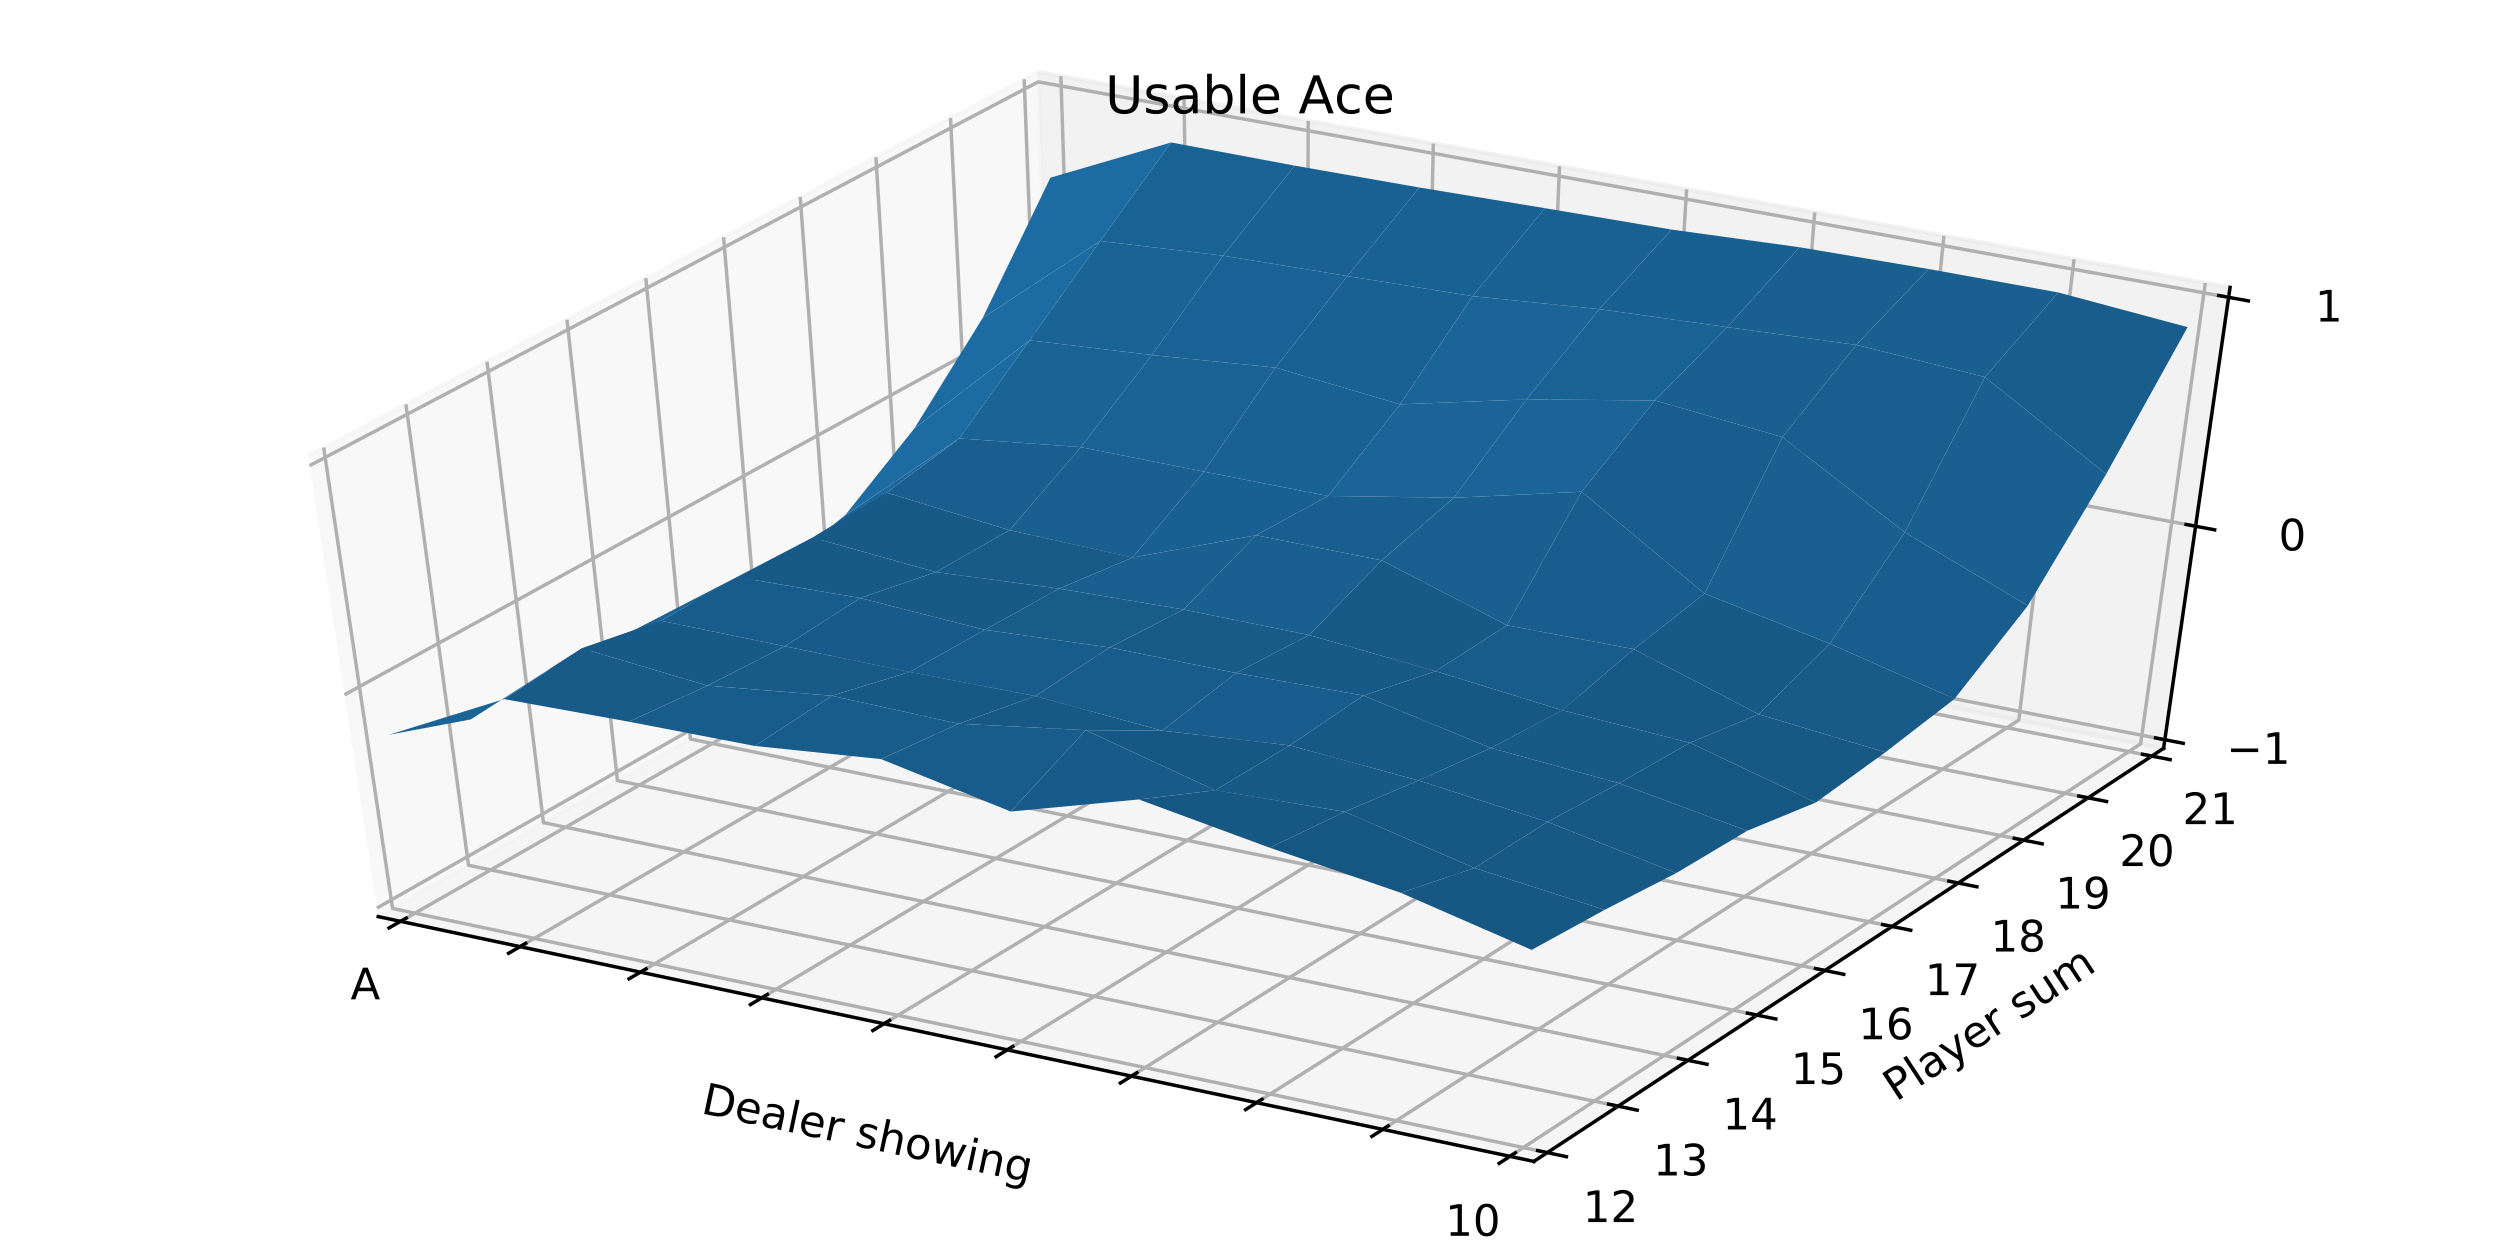 <?xml version="1.0" encoding="utf-8" standalone="no"?>
<!DOCTYPE svg PUBLIC "-//W3C//DTD SVG 1.1//EN"
  "http://www.w3.org/Graphics/SVG/1.1/DTD/svg11.dtd">
<!-- Created with matplotlib (https://matplotlib.org/) -->
<svg height="288pt" version="1.1" viewBox="0 0 576 288" width="576pt" xmlns="http://www.w3.org/2000/svg" xmlns:xlink="http://www.w3.org/1999/xlink">
 <defs>
  <style type="text/css">
*{stroke-linecap:butt;stroke-linejoin:round;}
  </style>
 </defs>
 <g id="figure_1">
  <g id="patch_1">
   <path d="M 0 288 
L 576 288 
L 576 0 
L 0 0 
z
" style="fill:#ffffff;"/>
  </g>
  <g id="patch_2">
   <path d="M 10.8 277.2 
L 565.2 277.2 
L 565.2 10.8 
L 10.8 10.8 
z
" style="fill:#ffffff;"/>
  </g>
  <g id="pane3d_1">
   <g id="patch_3">
    <path d="M 87.146 211.192 
L 242.941 122.544 
L 239.122 16.592 
L 70.987 104.997 
" style="fill:#f2f2f2;opacity:0.5;stroke:#f2f2f2;stroke-linejoin:miter;"/>
   </g>
  </g>
  <g id="pane3d_2">
   <g id="patch_4">
    <path d="M 242.941 122.544 
L 498.49 172.411 
L 513.8 66.224 
L 239.122 16.592 
" style="fill:#e6e6e6;opacity:0.5;stroke:#e6e6e6;stroke-linejoin:miter;"/>
   </g>
  </g>
  <g id="pane3d_3">
   <g id="patch_5">
    <path d="M 87.146 211.192 
L 353.402 267.592 
L 498.49 172.411 
L 242.941 122.544 
" style="fill:#ececec;opacity:0.5;stroke:#ececec;stroke-linejoin:miter;"/>
   </g>
  </g>
  <g id="axis3d_1">
   <g id="line2d_1">
    <path d="M 87.146 211.192 
L 353.402 267.592 
" style="fill:none;stroke:#000000;stroke-linecap:square;stroke-width:0.8;"/>
   </g>
   <g id="text_1">
    <!-- Dealer showing -->
    <defs>
     <path d="M 19.672 64.797 
L 19.672 8.109 
L 31.594 8.109 
Q 46.688 8.109 53.688 14.938 
Q 60.688 21.781 60.688 36.531 
Q 60.688 51.172 53.688 57.984 
Q 46.688 64.797 31.594 64.797 
z
M 9.812 72.906 
L 30.078 72.906 
Q 51.266 72.906 61.172 64.094 
Q 71.094 55.281 71.094 36.531 
Q 71.094 17.672 61.125 8.828 
Q 51.172 0 30.078 0 
L 9.812 0 
z
" id="DejaVuSans-68"/>
     <path d="M 56.203 29.594 
L 56.203 25.203 
L 14.891 25.203 
Q 15.484 15.922 20.484 11.062 
Q 25.484 6.203 34.422 6.203 
Q 39.594 6.203 44.453 7.469 
Q 49.312 8.734 54.109 11.281 
L 54.109 2.781 
Q 49.266 0.734 44.188 -0.344 
Q 39.109 -1.422 33.891 -1.422 
Q 20.797 -1.422 13.156 6.188 
Q 5.516 13.812 5.516 26.812 
Q 5.516 40.234 12.766 48.109 
Q 20.016 56 32.328 56 
Q 43.359 56 49.781 48.891 
Q 56.203 41.797 56.203 29.594 
z
M 47.219 32.234 
Q 47.125 39.594 43.094 43.984 
Q 39.062 48.391 32.422 48.391 
Q 24.906 48.391 20.391 44.141 
Q 15.875 39.891 15.188 32.172 
z
" id="DejaVuSans-101"/>
     <path d="M 34.281 27.484 
Q 23.391 27.484 19.188 25 
Q 14.984 22.516 14.984 16.5 
Q 14.984 11.719 18.141 8.906 
Q 21.297 6.109 26.703 6.109 
Q 34.188 6.109 38.703 11.406 
Q 43.219 16.703 43.219 25.484 
L 43.219 27.484 
z
M 52.203 31.203 
L 52.203 0 
L 43.219 0 
L 43.219 8.297 
Q 40.141 3.328 35.547 0.953 
Q 30.953 -1.422 24.312 -1.422 
Q 15.922 -1.422 10.953 3.297 
Q 6 8.016 6 15.922 
Q 6 25.141 12.172 29.828 
Q 18.359 34.516 30.609 34.516 
L 43.219 34.516 
L 43.219 35.406 
Q 43.219 41.609 39.141 45 
Q 35.062 48.391 27.688 48.391 
Q 23 48.391 18.547 47.266 
Q 14.109 46.141 10.016 43.891 
L 10.016 52.203 
Q 14.938 54.109 19.578 55.047 
Q 24.219 56 28.609 56 
Q 40.484 56 46.344 49.844 
Q 52.203 43.703 52.203 31.203 
z
" id="DejaVuSans-97"/>
     <path d="M 9.422 75.984 
L 18.406 75.984 
L 18.406 0 
L 9.422 0 
z
" id="DejaVuSans-108"/>
     <path d="M 41.109 46.297 
Q 39.594 47.172 37.812 47.578 
Q 36.031 48 33.891 48 
Q 26.266 48 22.188 43.047 
Q 18.109 38.094 18.109 28.812 
L 18.109 0 
L 9.078 0 
L 9.078 54.688 
L 18.109 54.688 
L 18.109 46.188 
Q 20.953 51.172 25.484 53.578 
Q 30.031 56 36.531 56 
Q 37.453 56 38.578 55.875 
Q 39.703 55.766 41.062 55.516 
z
" id="DejaVuSans-114"/>
     <path id="DejaVuSans-32"/>
     <path d="M 44.281 53.078 
L 44.281 44.578 
Q 40.484 46.531 36.375 47.5 
Q 32.281 48.484 27.875 48.484 
Q 21.188 48.484 17.844 46.438 
Q 14.5 44.391 14.5 40.281 
Q 14.5 37.156 16.891 35.375 
Q 19.281 33.594 26.516 31.984 
L 29.594 31.297 
Q 39.156 29.25 43.188 25.516 
Q 47.219 21.781 47.219 15.094 
Q 47.219 7.469 41.188 3.016 
Q 35.156 -1.422 24.609 -1.422 
Q 20.219 -1.422 15.453 -0.562 
Q 10.688 0.297 5.422 2 
L 5.422 11.281 
Q 10.406 8.688 15.234 7.391 
Q 20.062 6.109 24.812 6.109 
Q 31.156 6.109 34.562 8.281 
Q 37.984 10.453 37.984 14.406 
Q 37.984 18.062 35.516 20.016 
Q 33.062 21.969 24.703 23.781 
L 21.578 24.516 
Q 13.234 26.266 9.516 29.906 
Q 5.812 33.547 5.812 39.891 
Q 5.812 47.609 11.281 51.797 
Q 16.75 56 26.812 56 
Q 31.781 56 36.172 55.266 
Q 40.578 54.547 44.281 53.078 
z
" id="DejaVuSans-115"/>
     <path d="M 54.891 33.016 
L 54.891 0 
L 45.906 0 
L 45.906 32.719 
Q 45.906 40.484 42.875 44.328 
Q 39.844 48.188 33.797 48.188 
Q 26.516 48.188 22.312 43.547 
Q 18.109 38.922 18.109 30.906 
L 18.109 0 
L 9.078 0 
L 9.078 75.984 
L 18.109 75.984 
L 18.109 46.188 
Q 21.344 51.125 25.703 53.562 
Q 30.078 56 35.797 56 
Q 45.219 56 50.047 50.172 
Q 54.891 44.344 54.891 33.016 
z
" id="DejaVuSans-104"/>
     <path d="M 30.609 48.391 
Q 23.391 48.391 19.188 42.75 
Q 14.984 37.109 14.984 27.297 
Q 14.984 17.484 19.156 11.844 
Q 23.344 6.203 30.609 6.203 
Q 37.797 6.203 41.984 11.859 
Q 46.188 17.531 46.188 27.297 
Q 46.188 37.016 41.984 42.703 
Q 37.797 48.391 30.609 48.391 
z
M 30.609 56 
Q 42.328 56 49.016 48.375 
Q 55.719 40.766 55.719 27.297 
Q 55.719 13.875 49.016 6.219 
Q 42.328 -1.422 30.609 -1.422 
Q 18.844 -1.422 12.172 6.219 
Q 5.516 13.875 5.516 27.297 
Q 5.516 40.766 12.172 48.375 
Q 18.844 56 30.609 56 
z
" id="DejaVuSans-111"/>
     <path d="M 4.203 54.688 
L 13.188 54.688 
L 24.422 12.016 
L 35.594 54.688 
L 46.188 54.688 
L 57.422 12.016 
L 68.609 54.688 
L 77.594 54.688 
L 63.281 0 
L 52.688 0 
L 40.922 44.828 
L 29.109 0 
L 18.5 0 
z
" id="DejaVuSans-119"/>
     <path d="M 9.422 54.688 
L 18.406 54.688 
L 18.406 0 
L 9.422 0 
z
M 9.422 75.984 
L 18.406 75.984 
L 18.406 64.594 
L 9.422 64.594 
z
" id="DejaVuSans-105"/>
     <path d="M 54.891 33.016 
L 54.891 0 
L 45.906 0 
L 45.906 32.719 
Q 45.906 40.484 42.875 44.328 
Q 39.844 48.188 33.797 48.188 
Q 26.516 48.188 22.312 43.547 
Q 18.109 38.922 18.109 30.906 
L 18.109 0 
L 9.078 0 
L 9.078 54.688 
L 18.109 54.688 
L 18.109 46.188 
Q 21.344 51.125 25.703 53.562 
Q 30.078 56 35.797 56 
Q 45.219 56 50.047 50.172 
Q 54.891 44.344 54.891 33.016 
z
" id="DejaVuSans-110"/>
     <path d="M 45.406 27.984 
Q 45.406 37.75 41.375 43.109 
Q 37.359 48.484 30.078 48.484 
Q 22.859 48.484 18.828 43.109 
Q 14.797 37.75 14.797 27.984 
Q 14.797 18.266 18.828 12.891 
Q 22.859 7.516 30.078 7.516 
Q 37.359 7.516 41.375 12.891 
Q 45.406 18.266 45.406 27.984 
z
M 54.391 6.781 
Q 54.391 -7.172 48.188 -13.984 
Q 42 -20.797 29.203 -20.797 
Q 24.469 -20.797 20.266 -20.094 
Q 16.062 -19.391 12.109 -17.922 
L 12.109 -9.188 
Q 16.062 -11.328 19.922 -12.344 
Q 23.781 -13.375 27.781 -13.375 
Q 36.625 -13.375 41.016 -8.766 
Q 45.406 -4.156 45.406 5.172 
L 45.406 9.625 
Q 42.625 4.781 38.281 2.391 
Q 33.938 0 27.875 0 
Q 17.828 0 11.672 7.656 
Q 5.516 15.328 5.516 27.984 
Q 5.516 40.672 11.672 48.328 
Q 17.828 56 27.875 56 
Q 33.938 56 38.281 53.609 
Q 42.625 51.219 45.406 46.391 
L 45.406 54.688 
L 54.391 54.688 
z
" id="DejaVuSans-103"/>
    </defs>
    <g transform="translate(161.294 256.439)rotate(-348.04)scale(0.1 -0.1)">
     <use xlink:href="#DejaVuSans-68"/>
     <use x="77.002" xlink:href="#DejaVuSans-101"/>
     <use x="138.525" xlink:href="#DejaVuSans-97"/>
     <use x="199.805" xlink:href="#DejaVuSans-108"/>
     <use x="227.588" xlink:href="#DejaVuSans-101"/>
     <use x="289.111" xlink:href="#DejaVuSans-114"/>
     <use x="330.225" xlink:href="#DejaVuSans-32"/>
     <use x="362.012" xlink:href="#DejaVuSans-115"/>
     <use x="414.111" xlink:href="#DejaVuSans-104"/>
     <use x="477.49" xlink:href="#DejaVuSans-111"/>
     <use x="538.672" xlink:href="#DejaVuSans-119"/>
     <use x="620.459" xlink:href="#DejaVuSans-105"/>
     <use x="648.242" xlink:href="#DejaVuSans-110"/>
     <use x="711.621" xlink:href="#DejaVuSans-103"/>
    </g>
   </g>
   <g id="Line3DCollection_1">
    <path d="M 92.283 212.28 
L 247.883 123.509 
L 244.42 17.549 
" style="fill:none;stroke:#b0b0b0;stroke-width:0.8;"/>
    <path d="M 119.807 218.11 
L 274.349 128.673 
L 272.805 22.678 
" style="fill:none;stroke:#b0b0b0;stroke-width:0.8;"/>
    <path d="M 147.544 223.986 
L 301.008 133.875 
L 301.413 27.847 
" style="fill:none;stroke:#b0b0b0;stroke-width:0.8;"/>
    <path d="M 175.496 229.907 
L 327.863 139.116 
L 330.245 33.057 
" style="fill:none;stroke:#b0b0b0;stroke-width:0.8;"/>
    <path d="M 203.667 235.874 
L 354.914 144.394 
L 359.304 38.307 
" style="fill:none;stroke:#b0b0b0;stroke-width:0.8;"/>
    <path d="M 232.058 241.888 
L 382.164 149.712 
L 388.593 43.6 
" style="fill:none;stroke:#b0b0b0;stroke-width:0.8;"/>
    <path d="M 260.672 247.949 
L 409.616 155.069 
L 418.114 48.934 
" style="fill:none;stroke:#b0b0b0;stroke-width:0.8;"/>
    <path d="M 289.513 254.059 
L 437.272 160.465 
L 447.872 54.311 
" style="fill:none;stroke:#b0b0b0;stroke-width:0.8;"/>
    <path d="M 318.582 260.216 
L 465.134 165.902 
L 477.867 59.731 
" style="fill:none;stroke:#b0b0b0;stroke-width:0.8;"/>
    <path d="M 347.882 266.423 
L 493.204 171.38 
L 508.103 65.194 
" style="fill:none;stroke:#b0b0b0;stroke-width:0.8;"/>
   </g>
   <g id="xtick_1">
    <g id="line2d_2">
     <path d="M 93.605 211.526 
L 89.635 213.79 
" style="fill:none;stroke:#000000;stroke-linecap:square;stroke-width:0.8;"/>
    </g>
    <g id="text_2">
     <!-- A -->
     <defs>
      <path d="M 34.188 63.188 
L 20.797 26.906 
L 47.609 26.906 
z
M 28.609 72.906 
L 39.797 72.906 
L 67.578 0 
L 57.328 0 
L 50.688 18.703 
L 17.828 18.703 
L 11.188 0 
L 0.781 0 
z
" id="DejaVuSans-65"/>
     </defs>
     <g transform="translate(80.761 230.248)scale(0.1 -0.1)">
      <use xlink:href="#DejaVuSans-65"/>
     </g>
    </g>
   </g>
   <g id="xtick_2">
    <g id="line2d_3">
     <path d="M 121.12 217.35 
L 117.177 219.632 
" style="fill:none;stroke:#000000;stroke-linecap:square;stroke-width:0.8;"/>
    </g>
   </g>
   <g id="xtick_3">
    <g id="line2d_4">
     <path d="M 148.848 223.22 
L 144.931 225.519 
" style="fill:none;stroke:#000000;stroke-linecap:square;stroke-width:0.8;"/>
    </g>
   </g>
   <g id="xtick_4">
    <g id="line2d_5">
     <path d="M 176.791 229.135 
L 172.902 231.452 
" style="fill:none;stroke:#000000;stroke-linecap:square;stroke-width:0.8;"/>
    </g>
   </g>
   <g id="xtick_5">
    <g id="line2d_6">
     <path d="M 204.953 235.096 
L 201.091 237.432 
" style="fill:none;stroke:#000000;stroke-linecap:square;stroke-width:0.8;"/>
    </g>
   </g>
   <g id="xtick_6">
    <g id="line2d_7">
     <path d="M 233.334 241.104 
L 229.501 243.458 
" style="fill:none;stroke:#000000;stroke-linecap:square;stroke-width:0.8;"/>
    </g>
   </g>
   <g id="xtick_7">
    <g id="line2d_8">
     <path d="M 261.939 247.159 
L 258.135 249.532 
" style="fill:none;stroke:#000000;stroke-linecap:square;stroke-width:0.8;"/>
    </g>
   </g>
   <g id="xtick_8">
    <g id="line2d_9">
     <path d="M 290.77 253.262 
L 286.995 255.654 
" style="fill:none;stroke:#000000;stroke-linecap:square;stroke-width:0.8;"/>
    </g>
   </g>
   <g id="xtick_9">
    <g id="line2d_10">
     <path d="M 319.829 259.413 
L 316.084 261.824 
" style="fill:none;stroke:#000000;stroke-linecap:square;stroke-width:0.8;"/>
    </g>
   </g>
   <g id="xtick_10">
    <g id="line2d_11">
     <path d="M 349.119 265.614 
L 345.404 268.043 
" style="fill:none;stroke:#000000;stroke-linecap:square;stroke-width:0.8;"/>
    </g>
    <g id="text_3">
     <!-- 10 -->
     <defs>
      <path d="M 12.406 8.297 
L 28.516 8.297 
L 28.516 63.922 
L 10.984 60.406 
L 10.984 69.391 
L 28.422 72.906 
L 38.281 72.906 
L 38.281 8.297 
L 54.391 8.297 
L 54.391 0 
L 12.406 0 
z
" id="DejaVuSans-49"/>
      <path d="M 31.781 66.406 
Q 24.172 66.406 20.328 58.906 
Q 16.5 51.422 16.5 36.375 
Q 16.5 21.391 20.328 13.891 
Q 24.172 6.391 31.781 6.391 
Q 39.453 6.391 43.281 13.891 
Q 47.125 21.391 47.125 36.375 
Q 47.125 51.422 43.281 58.906 
Q 39.453 66.406 31.781 66.406 
z
M 31.781 74.219 
Q 44.047 74.219 50.516 64.516 
Q 56.984 54.828 56.984 36.375 
Q 56.984 17.969 50.516 8.266 
Q 44.047 -1.422 31.781 -1.422 
Q 19.531 -1.422 13.062 8.266 
Q 6.594 17.969 6.594 36.375 
Q 6.594 54.828 13.062 64.516 
Q 19.531 74.219 31.781 74.219 
z
" id="DejaVuSans-48"/>
     </defs>
     <g transform="translate(332.991 284.734)scale(0.1 -0.1)">
      <use xlink:href="#DejaVuSans-49"/>
      <use x="63.623" xlink:href="#DejaVuSans-48"/>
     </g>
    </g>
   </g>
  </g>
  <g id="axis3d_2">
   <g id="line2d_12">
    <path d="M 498.49 172.411 
L 353.402 267.592 
" style="fill:none;stroke:#000000;stroke-linecap:square;stroke-width:0.8;"/>
   </g>
   <g id="text_4">
    <!-- Player sum -->
    <defs>
     <path d="M 19.672 64.797 
L 19.672 37.406 
L 32.078 37.406 
Q 38.969 37.406 42.719 40.969 
Q 46.484 44.531 46.484 51.125 
Q 46.484 57.672 42.719 61.234 
Q 38.969 64.797 32.078 64.797 
z
M 9.812 72.906 
L 32.078 72.906 
Q 44.344 72.906 50.609 67.359 
Q 56.891 61.812 56.891 51.125 
Q 56.891 40.328 50.609 34.812 
Q 44.344 29.297 32.078 29.297 
L 19.672 29.297 
L 19.672 0 
L 9.812 0 
z
" id="DejaVuSans-80"/>
     <path d="M 32.172 -5.078 
Q 28.375 -14.844 24.75 -17.812 
Q 21.141 -20.797 15.094 -20.797 
L 7.906 -20.797 
L 7.906 -13.281 
L 13.188 -13.281 
Q 16.891 -13.281 18.938 -11.516 
Q 21 -9.766 23.484 -3.219 
L 25.094 0.875 
L 2.984 54.688 
L 12.5 54.688 
L 29.594 11.922 
L 46.688 54.688 
L 56.203 54.688 
z
" id="DejaVuSans-121"/>
     <path d="M 8.5 21.578 
L 8.5 54.688 
L 17.484 54.688 
L 17.484 21.922 
Q 17.484 14.156 20.5 10.266 
Q 23.531 6.391 29.594 6.391 
Q 36.859 6.391 41.078 11.031 
Q 45.312 15.672 45.312 23.688 
L 45.312 54.688 
L 54.297 54.688 
L 54.297 0 
L 45.312 0 
L 45.312 8.406 
Q 42.047 3.422 37.719 1 
Q 33.406 -1.422 27.688 -1.422 
Q 18.266 -1.422 13.375 4.438 
Q 8.5 10.297 8.5 21.578 
z
M 31.109 56 
z
" id="DejaVuSans-117"/>
     <path d="M 52 44.188 
Q 55.375 50.25 60.062 53.125 
Q 64.75 56 71.094 56 
Q 79.641 56 84.281 50.016 
Q 88.922 44.047 88.922 33.016 
L 88.922 0 
L 79.891 0 
L 79.891 32.719 
Q 79.891 40.578 77.094 44.375 
Q 74.312 48.188 68.609 48.188 
Q 61.625 48.188 57.562 43.547 
Q 53.516 38.922 53.516 30.906 
L 53.516 0 
L 44.484 0 
L 44.484 32.719 
Q 44.484 40.625 41.703 44.406 
Q 38.922 48.188 33.109 48.188 
Q 26.219 48.188 22.156 43.531 
Q 18.109 38.875 18.109 30.906 
L 18.109 0 
L 9.078 0 
L 9.078 54.688 
L 18.109 54.688 
L 18.109 46.188 
Q 21.188 51.219 25.484 53.609 
Q 29.781 56 35.688 56 
Q 41.656 56 45.828 52.969 
Q 50 49.953 52 44.188 
z
" id="DejaVuSans-109"/>
    </defs>
    <g transform="translate(436.851 253.929)rotate(-33.266)scale(0.1 -0.1)">
     <use xlink:href="#DejaVuSans-80"/>
     <use x="60.303" xlink:href="#DejaVuSans-108"/>
     <use x="88.086" xlink:href="#DejaVuSans-97"/>
     <use x="149.365" xlink:href="#DejaVuSans-121"/>
     <use x="208.545" xlink:href="#DejaVuSans-101"/>
     <use x="270.068" xlink:href="#DejaVuSans-114"/>
     <use x="311.182" xlink:href="#DejaVuSans-32"/>
     <use x="342.969" xlink:href="#DejaVuSans-115"/>
     <use x="395.068" xlink:href="#DejaVuSans-117"/>
     <use x="458.447" xlink:href="#DejaVuSans-109"/>
    </g>
   </g>
   <g id="Line3DCollection_2">
    <path d="M 74.57 103.113 
L 90.452 209.31 
L 356.488 265.568 
" style="fill:none;stroke:#b0b0b0;stroke-width:0.8;"/>
    <path d="M 93.523 93.148 
L 107.946 199.356 
L 372.809 254.86 
" style="fill:none;stroke:#b0b0b0;stroke-width:0.8;"/>
    <path d="M 112.207 83.323 
L 125.21 189.533 
L 388.909 244.299 
" style="fill:none;stroke:#b0b0b0;stroke-width:0.8;"/>
    <path d="M 130.63 73.637 
L 142.25 179.837 
L 404.792 233.879 
" style="fill:none;stroke:#b0b0b0;stroke-width:0.8;"/>
    <path d="M 148.797 64.085 
L 159.07 170.267 
L 420.462 223.599 
" style="fill:none;stroke:#b0b0b0;stroke-width:0.8;"/>
    <path d="M 166.713 54.664 
L 175.673 160.82 
L 435.923 213.457 
" style="fill:none;stroke:#b0b0b0;stroke-width:0.8;"/>
    <path d="M 184.383 45.374 
L 192.064 151.494 
L 451.179 203.448 
" style="fill:none;stroke:#b0b0b0;stroke-width:0.8;"/>
    <path d="M 201.812 36.209 
L 208.247 142.285 
L 466.235 193.571 
" style="fill:none;stroke:#b0b0b0;stroke-width:0.8;"/>
    <path d="M 219.005 27.169 
L 224.226 133.193 
L 481.095 183.823 
" style="fill:none;stroke:#b0b0b0;stroke-width:0.8;"/>
    <path d="M 235.967 18.25 
L 240.005 124.215 
L 495.761 174.201 
" style="fill:none;stroke:#b0b0b0;stroke-width:0.8;"/>
   </g>
   <g id="xtick_11">
    <g id="line2d_13">
     <path d="M 354.281 265.101 
L 360.905 266.502 
" style="fill:none;stroke:#000000;stroke-linecap:square;stroke-width:0.8;"/>
    </g>
    <g id="text_5">
     <!-- 12 -->
     <defs>
      <path d="M 19.188 8.297 
L 53.609 8.297 
L 53.609 0 
L 7.328 0 
L 7.328 8.297 
Q 12.938 14.109 22.625 23.891 
Q 32.328 33.688 34.812 36.531 
Q 39.547 41.844 41.422 45.531 
Q 43.312 49.219 43.312 52.781 
Q 43.312 58.594 39.234 62.25 
Q 35.156 65.922 28.609 65.922 
Q 23.969 65.922 18.812 64.312 
Q 13.672 62.703 7.812 59.422 
L 7.812 69.391 
Q 13.766 71.781 18.938 73 
Q 24.125 74.219 28.422 74.219 
Q 39.75 74.219 46.484 68.547 
Q 53.219 62.891 53.219 53.422 
Q 53.219 48.922 51.531 44.891 
Q 49.859 40.875 45.406 35.406 
Q 44.188 33.984 37.641 27.219 
Q 31.109 20.453 19.188 8.297 
z
" id="DejaVuSans-50"/>
     </defs>
     <g transform="translate(364.698 281.564)scale(0.1 -0.1)">
      <use xlink:href="#DejaVuSans-49"/>
      <use x="63.623" xlink:href="#DejaVuSans-50"/>
     </g>
    </g>
   </g>
   <g id="xtick_12">
    <g id="line2d_14">
     <path d="M 370.613 254.4 
L 377.207 255.782 
" style="fill:none;stroke:#000000;stroke-linecap:square;stroke-width:0.8;"/>
    </g>
    <g id="text_6">
     <!-- 13 -->
     <defs>
      <path d="M 40.578 39.312 
Q 47.656 37.797 51.625 33 
Q 55.609 28.219 55.609 21.188 
Q 55.609 10.406 48.188 4.484 
Q 40.766 -1.422 27.094 -1.422 
Q 22.516 -1.422 17.656 -0.516 
Q 12.797 0.391 7.625 2.203 
L 7.625 11.719 
Q 11.719 9.328 16.594 8.109 
Q 21.484 6.891 26.812 6.891 
Q 36.078 6.891 40.938 10.547 
Q 45.797 14.203 45.797 21.188 
Q 45.797 27.641 41.281 31.266 
Q 36.766 34.906 28.719 34.906 
L 20.219 34.906 
L 20.219 43.016 
L 29.109 43.016 
Q 36.375 43.016 40.234 45.922 
Q 44.094 48.828 44.094 54.297 
Q 44.094 59.906 40.109 62.906 
Q 36.141 65.922 28.719 65.922 
Q 24.656 65.922 20.016 65.031 
Q 15.375 64.156 9.812 62.312 
L 9.812 71.094 
Q 15.438 72.656 20.344 73.438 
Q 25.25 74.219 29.594 74.219 
Q 40.828 74.219 47.359 69.109 
Q 53.906 64.016 53.906 55.328 
Q 53.906 49.266 50.438 45.094 
Q 46.969 40.922 40.578 39.312 
z
" id="DejaVuSans-51"/>
     </defs>
     <g transform="translate(380.888 270.82)scale(0.1 -0.1)">
      <use xlink:href="#DejaVuSans-49"/>
      <use x="63.623" xlink:href="#DejaVuSans-51"/>
     </g>
    </g>
   </g>
   <g id="xtick_13">
    <g id="line2d_15">
     <path d="M 386.723 243.844 
L 393.286 245.208 
" style="fill:none;stroke:#000000;stroke-linecap:square;stroke-width:0.8;"/>
    </g>
    <g id="text_7">
     <!-- 14 -->
     <defs>
      <path d="M 37.797 64.312 
L 12.891 25.391 
L 37.797 25.391 
z
M 35.203 72.906 
L 47.609 72.906 
L 47.609 25.391 
L 58.016 25.391 
L 58.016 17.188 
L 47.609 17.188 
L 47.609 0 
L 37.797 0 
L 37.797 17.188 
L 4.891 17.188 
L 4.891 26.703 
z
" id="DejaVuSans-52"/>
     </defs>
     <g transform="translate(396.858 260.223)scale(0.1 -0.1)">
      <use xlink:href="#DejaVuSans-49"/>
      <use x="63.623" xlink:href="#DejaVuSans-52"/>
     </g>
    </g>
   </g>
   <g id="xtick_14">
    <g id="line2d_16">
     <path d="M 402.616 233.431 
L 409.149 234.776 
" style="fill:none;stroke:#000000;stroke-linecap:square;stroke-width:0.8;"/>
    </g>
    <g id="text_8">
     <!-- 15 -->
     <defs>
      <path d="M 10.797 72.906 
L 49.516 72.906 
L 49.516 64.594 
L 19.828 64.594 
L 19.828 46.734 
Q 21.969 47.469 24.109 47.828 
Q 26.266 48.188 28.422 48.188 
Q 40.625 48.188 47.75 41.5 
Q 54.891 34.812 54.891 23.391 
Q 54.891 11.625 47.562 5.094 
Q 40.234 -1.422 26.906 -1.422 
Q 22.312 -1.422 17.547 -0.641 
Q 12.797 0.141 7.719 1.703 
L 7.719 11.625 
Q 12.109 9.234 16.797 8.062 
Q 21.484 6.891 26.703 6.891 
Q 35.156 6.891 40.078 11.328 
Q 45.016 15.766 45.016 23.391 
Q 45.016 31 40.078 35.438 
Q 35.156 39.891 26.703 39.891 
Q 22.75 39.891 18.812 39.016 
Q 14.891 38.141 10.797 36.281 
z
" id="DejaVuSans-53"/>
     </defs>
     <g transform="translate(412.613 249.768)scale(0.1 -0.1)">
      <use xlink:href="#DejaVuSans-49"/>
      <use x="63.623" xlink:href="#DejaVuSans-53"/>
     </g>
    </g>
   </g>
   <g id="xtick_15">
    <g id="line2d_17">
     <path d="M 418.295 223.157 
L 424.798 224.484 
" style="fill:none;stroke:#000000;stroke-linecap:square;stroke-width:0.8;"/>
    </g>
    <g id="text_9">
     <!-- 16 -->
     <defs>
      <path d="M 33.016 40.375 
Q 26.375 40.375 22.484 35.828 
Q 18.609 31.297 18.609 23.391 
Q 18.609 15.531 22.484 10.953 
Q 26.375 6.391 33.016 6.391 
Q 39.656 6.391 43.531 10.953 
Q 47.406 15.531 47.406 23.391 
Q 47.406 31.297 43.531 35.828 
Q 39.656 40.375 33.016 40.375 
z
M 52.594 71.297 
L 52.594 62.312 
Q 48.875 64.062 45.094 64.984 
Q 41.312 65.922 37.594 65.922 
Q 27.828 65.922 22.672 59.328 
Q 17.531 52.734 16.797 39.406 
Q 19.672 43.656 24.016 45.922 
Q 28.375 48.188 33.594 48.188 
Q 44.578 48.188 50.953 41.516 
Q 57.328 34.859 57.328 23.391 
Q 57.328 12.156 50.688 5.359 
Q 44.047 -1.422 33.016 -1.422 
Q 20.359 -1.422 13.672 8.266 
Q 6.984 17.969 6.984 36.375 
Q 6.984 53.656 15.188 63.938 
Q 23.391 74.219 37.203 74.219 
Q 40.922 74.219 44.703 73.484 
Q 48.484 72.75 52.594 71.297 
z
" id="DejaVuSans-54"/>
     </defs>
     <g transform="translate(428.157 239.453)scale(0.1 -0.1)">
      <use xlink:href="#DejaVuSans-49"/>
      <use x="63.623" xlink:href="#DejaVuSans-54"/>
     </g>
    </g>
   </g>
   <g id="xtick_16">
    <g id="line2d_18">
     <path d="M 433.766 213.021 
L 440.239 214.33 
" style="fill:none;stroke:#000000;stroke-linecap:square;stroke-width:0.8;"/>
    </g>
    <g id="text_10">
     <!-- 17 -->
     <defs>
      <path d="M 8.203 72.906 
L 55.078 72.906 
L 55.078 68.703 
L 28.609 0 
L 18.312 0 
L 43.219 64.594 
L 8.203 64.594 
z
" id="DejaVuSans-55"/>
     </defs>
     <g transform="translate(443.495 229.274)scale(0.1 -0.1)">
      <use xlink:href="#DejaVuSans-49"/>
      <use x="63.623" xlink:href="#DejaVuSans-55"/>
     </g>
    </g>
   </g>
   <g id="xtick_17">
    <g id="line2d_19">
     <path d="M 449.033 203.018 
L 455.476 204.31 
" style="fill:none;stroke:#000000;stroke-linecap:square;stroke-width:0.8;"/>
    </g>
    <g id="text_11">
     <!-- 18 -->
     <defs>
      <path d="M 31.781 34.625 
Q 24.75 34.625 20.719 30.859 
Q 16.703 27.094 16.703 20.516 
Q 16.703 13.922 20.719 10.156 
Q 24.75 6.391 31.781 6.391 
Q 38.812 6.391 42.859 10.172 
Q 46.922 13.969 46.922 20.516 
Q 46.922 27.094 42.891 30.859 
Q 38.875 34.625 31.781 34.625 
z
M 21.922 38.812 
Q 15.578 40.375 12.031 44.719 
Q 8.5 49.078 8.5 55.328 
Q 8.5 64.062 14.719 69.141 
Q 20.953 74.219 31.781 74.219 
Q 42.672 74.219 48.875 69.141 
Q 55.078 64.062 55.078 55.328 
Q 55.078 49.078 51.531 44.719 
Q 48 40.375 41.703 38.812 
Q 48.828 37.156 52.797 32.312 
Q 56.781 27.484 56.781 20.516 
Q 56.781 9.906 50.312 4.234 
Q 43.844 -1.422 31.781 -1.422 
Q 19.734 -1.422 13.25 4.234 
Q 6.781 9.906 6.781 20.516 
Q 6.781 27.484 10.781 32.312 
Q 14.797 37.156 21.922 38.812 
z
M 18.312 54.391 
Q 18.312 48.734 21.844 45.562 
Q 25.391 42.391 31.781 42.391 
Q 38.141 42.391 41.719 45.562 
Q 45.312 48.734 45.312 54.391 
Q 45.312 60.062 41.719 63.234 
Q 38.141 66.406 31.781 66.406 
Q 25.391 66.406 21.844 63.234 
Q 18.312 60.062 18.312 54.391 
z
" id="DejaVuSans-56"/>
     </defs>
     <g transform="translate(458.63 219.231)scale(0.1 -0.1)">
      <use xlink:href="#DejaVuSans-49"/>
      <use x="63.623" xlink:href="#DejaVuSans-56"/>
     </g>
    </g>
   </g>
   <g id="xtick_18">
    <g id="line2d_20">
     <path d="M 464.098 193.146 
L 470.512 194.421 
" style="fill:none;stroke:#000000;stroke-linecap:square;stroke-width:0.8;"/>
    </g>
    <g id="text_12">
     <!-- 19 -->
     <defs>
      <path d="M 10.984 1.516 
L 10.984 10.5 
Q 14.703 8.734 18.5 7.812 
Q 22.312 6.891 25.984 6.891 
Q 35.75 6.891 40.891 13.453 
Q 46.047 20.016 46.781 33.406 
Q 43.953 29.203 39.594 26.953 
Q 35.25 24.703 29.984 24.703 
Q 19.047 24.703 12.672 31.312 
Q 6.297 37.938 6.297 49.422 
Q 6.297 60.641 12.938 67.422 
Q 19.578 74.219 30.609 74.219 
Q 43.266 74.219 49.922 64.516 
Q 56.594 54.828 56.594 36.375 
Q 56.594 19.141 48.406 8.859 
Q 40.234 -1.422 26.422 -1.422 
Q 22.703 -1.422 18.891 -0.688 
Q 15.094 0.047 10.984 1.516 
z
M 30.609 32.422 
Q 37.25 32.422 41.125 36.953 
Q 45.016 41.5 45.016 49.422 
Q 45.016 57.281 41.125 61.844 
Q 37.25 66.406 30.609 66.406 
Q 23.969 66.406 20.094 61.844 
Q 16.219 57.281 16.219 49.422 
Q 16.219 41.5 20.094 36.953 
Q 23.969 32.422 30.609 32.422 
z
" id="DejaVuSans-57"/>
     </defs>
     <g transform="translate(473.567 209.319)scale(0.1 -0.1)">
      <use xlink:href="#DejaVuSans-49"/>
      <use x="63.623" xlink:href="#DejaVuSans-57"/>
     </g>
    </g>
   </g>
   <g id="xtick_19">
    <g id="line2d_21">
     <path d="M 478.968 183.404 
L 485.352 184.662 
" style="fill:none;stroke:#000000;stroke-linecap:square;stroke-width:0.8;"/>
    </g>
    <g id="text_13">
     <!-- 20 -->
     <g transform="translate(488.309 199.536)scale(0.1 -0.1)">
      <use xlink:href="#DejaVuSans-50"/>
      <use x="63.623" xlink:href="#DejaVuSans-48"/>
     </g>
    </g>
   </g>
   <g id="xtick_20">
    <g id="line2d_22">
     <path d="M 493.644 173.788 
L 499.999 175.03 
" style="fill:none;stroke:#000000;stroke-linecap:square;stroke-width:0.8;"/>
    </g>
    <g id="text_14">
     <!-- 21 -->
     <g transform="translate(502.86 189.88)scale(0.1 -0.1)">
      <use xlink:href="#DejaVuSans-50"/>
      <use x="63.623" xlink:href="#DejaVuSans-49"/>
     </g>
    </g>
   </g>
  </g>
  <g id="axis3d_3">
   <g id="line2d_23">
    <path d="M 498.49 172.411 
L 513.8 66.224 
" style="fill:none;stroke:#000000;stroke-linecap:square;stroke-width:0.8;"/>
   </g>
   <g id="Line3DCollection_3">
    <path d="M 498.775 170.434 
L 242.87 120.566 
L 86.845 209.218 
" style="fill:none;stroke:#b0b0b0;stroke-width:0.8;"/>
    <path d="M 505.867 121.247 
L 241.099 71.426 
L 79.368 160.077 
" style="fill:none;stroke:#b0b0b0;stroke-width:0.8;"/>
    <path d="M 513.471 68.504 
L 239.204 18.861 
L 71.334 107.282 
" style="fill:none;stroke:#b0b0b0;stroke-width:0.8;"/>
   </g>
   <g id="xtick_21">
    <g id="line2d_24">
     <path d="M 496.657 170.021 
L 503.016 171.26 
" style="fill:none;stroke:#000000;stroke-linecap:square;stroke-width:0.8;"/>
    </g>
    <g id="text_15">
     <!-- −1 -->
     <defs>
      <path d="M 10.594 35.5 
L 73.188 35.5 
L 73.188 27.203 
L 10.594 27.203 
z
" id="DejaVuSans-8722"/>
     </defs>
     <g transform="translate(512.967 176.002)scale(0.1 -0.1)">
      <use xlink:href="#DejaVuSans-8722"/>
      <use x="83.789" xlink:href="#DejaVuSans-49"/>
     </g>
    </g>
   </g>
   <g id="xtick_22">
    <g id="line2d_25">
     <path d="M 503.672 120.834 
L 510.26 122.073 
" style="fill:none;stroke:#000000;stroke-linecap:square;stroke-width:0.8;"/>
    </g>
    <g id="text_16">
     <!-- 0 -->
     <g transform="translate(524.989 126.815)scale(0.1 -0.1)">
      <use xlink:href="#DejaVuSans-48"/>
     </g>
    </g>
   </g>
   <g id="xtick_23">
    <g id="line2d_26">
     <path d="M 511.195 68.092 
L 518.027 69.329 
" style="fill:none;stroke:#000000;stroke-linecap:square;stroke-width:0.8;"/>
    </g>
    <g id="text_17">
     <!-- 1 -->
     <g transform="translate(533.387 74.077)scale(0.1 -0.1)">
      <use xlink:href="#DejaVuSans-49"/>
     </g>
    </g>
   </g>
  </g>
  <g id="axes_1">
   <g id="Poly3DCollection_1">
    <path clip-path="url(#p58a7acf509)" d="M 194.74 118.678 
L 221.028 101.014 
L 237.218 78.405 
L 210.681 98.69 
z
" style="fill:#1c6ba2;"/>
    <path clip-path="url(#p58a7acf509)" d="M 178.289 132.043 
L 204.288 113.504 
L 221.028 101.014 
L 194.74 118.678 
z
" style="fill:#1b679c;"/>
    <path clip-path="url(#p58a7acf509)" d="M 210.681 98.69 
L 237.218 78.405 
L 253.478 55.534 
L 226.399 73.268 
z
" style="fill:#1c6ca3;"/>
    <path clip-path="url(#p58a7acf509)" d="M 226.399 73.268 
L 253.478 55.534 
L 269.819 32.824 
L 242.024 40.928 
z
" style="fill:#1c6ba2;"/>
    <path clip-path="url(#p58a7acf509)" d="M 161.033 138.213 
L 187.227 123.866 
L 204.288 113.504 
L 178.289 132.043 
z
" style="fill:#1a6599;"/>
    <path clip-path="url(#p58a7acf509)" d="M 221.028 101.014 
L 249.013 103.017 
L 265.398 81.811 
L 237.218 78.405 
z
" style="fill:#1a6395;"/>
    <path clip-path="url(#p58a7acf509)" d="M 204.288 113.504 
L 232.581 122.152 
L 249.013 103.017 
L 221.028 101.014 
z
" style="fill:#195e8f;"/>
    <path clip-path="url(#p58a7acf509)" d="M 143.676 146.462 
L 169.832 132.957 
L 187.227 123.866 
L 161.033 138.213 
z
" style="fill:#1a6497;"/>
    <path clip-path="url(#p58a7acf509)" d="M 237.218 78.405 
L 265.398 81.811 
L 281.81 58.908 
L 253.478 55.534 
z
" style="fill:#1a6395;"/>
    <path clip-path="url(#p58a7acf509)" d="M 253.478 55.534 
L 281.81 58.908 
L 298.294 38.166 
L 269.819 32.824 
z
" style="fill:#196294;"/>
    <path clip-path="url(#p58a7acf509)" d="M 232.581 122.152 
L 260.915 128.462 
L 277.39 108.66 
L 249.013 103.017 
z
" style="fill:#196091;"/>
    <path clip-path="url(#p58a7acf509)" d="M 187.227 123.866 
L 215.623 131.813 
L 232.581 122.152 
L 204.288 113.504 
z
" style="fill:#175a88;"/>
    <path clip-path="url(#p58a7acf509)" d="M 249.013 103.017 
L 277.39 108.66 
L 293.87 84.7 
L 265.398 81.811 
z
" style="fill:#1a6294;"/>
    <path clip-path="url(#p58a7acf509)" d="M 265.398 81.811 
L 293.87 84.7 
L 310.421 63.608 
L 281.81 58.908 
z
" style="fill:#1a6295;"/>
    <path clip-path="url(#p58a7acf509)" d="M 215.623 131.813 
L 243.998 135.62 
L 260.915 128.462 
L 232.581 122.152 
z
" style="fill:#185b89;"/>
    <path clip-path="url(#p58a7acf509)" d="M 281.81 58.908 
L 310.421 63.608 
L 326.993 43.202 
L 298.294 38.166 
z
" style="fill:#196193;"/>
    <path clip-path="url(#p58a7acf509)" d="M 277.39 108.66 
L 305.983 114.277 
L 322.561 93.158 
L 293.87 84.7 
z
" style="fill:#196193;"/>
    <path clip-path="url(#p58a7acf509)" d="M 126.013 154.512 
L 152.269 143.026 
L 169.832 132.957 
L 143.676 146.462 
z
" style="fill:#1a6497;"/>
    <path clip-path="url(#p58a7acf509)" d="M 260.915 128.462 
L 289.391 123.316 
L 305.983 114.277 
L 277.39 108.66 
z
" style="fill:#196092;"/>
    <path clip-path="url(#p58a7acf509)" d="M 293.87 84.7 
L 322.561 93.158 
L 339.284 68.237 
L 310.421 63.608 
z
" style="fill:#196193;"/>
    <path clip-path="url(#p58a7acf509)" d="M 169.832 132.957 
L 198.177 137.788 
L 215.623 131.813 
L 187.227 123.866 
z
" style="fill:#175a88;"/>
    <path clip-path="url(#p58a7acf509)" d="M 310.421 63.608 
L 339.284 68.237 
L 355.937 47.962 
L 326.993 43.202 
z
" style="fill:#196193;"/>
    <path clip-path="url(#p58a7acf509)" d="M 243.998 135.62 
L 272.684 140.438 
L 289.391 123.316 
L 260.915 128.462 
z
" style="fill:#195f90;"/>
    <path clip-path="url(#p58a7acf509)" d="M 305.983 114.277 
L 334.936 114.687 
L 351.722 92.018 
L 322.561 93.158 
z
" style="fill:#1a6497;"/>
    <path clip-path="url(#p58a7acf509)" d="M 198.177 137.788 
L 226.896 145.116 
L 243.998 135.62 
L 215.623 131.813 
z
" style="fill:#175a88;"/>
    <path clip-path="url(#p58a7acf509)" d="M 322.561 93.158 
L 351.722 92.018 
L 368.482 71.229 
L 339.284 68.237 
z
" style="fill:#1a6497;"/>
    <path clip-path="url(#p58a7acf509)" d="M 289.391 123.316 
L 318.347 129.104 
L 334.936 114.687 
L 305.983 114.277 
z
" style="fill:#185e8e;"/>
    <path clip-path="url(#p58a7acf509)" d="M 108.473 165.75 
L 134.038 149.389 
L 152.269 143.026 
L 126.013 154.512 
z
" style="fill:#1a6396;"/>
    <path clip-path="url(#p58a7acf509)" d="M 339.284 68.237 
L 368.482 71.229 
L 385.121 52.893 
L 355.937 47.962 
z
" style="fill:#196192;"/>
    <path clip-path="url(#p58a7acf509)" d="M 421.593 148.32 
L 450.327 161.016 
L 467.207 139.553 
L 438.863 122.651 
z
" style="fill:#185d8d;"/>
    <path clip-path="url(#p58a7acf509)" d="M 405.18 164.567 
L 434.388 173.323 
L 450.327 161.016 
L 421.593 148.32 
z
" style="fill:#185b89;"/>
    <path clip-path="url(#p58a7acf509)" d="M 376.435 149.56 
L 405.18 164.567 
L 421.593 148.32 
L 392.726 136.762 
z
" style="fill:#175987;"/>
    <path clip-path="url(#p58a7acf509)" d="M 152.269 143.026 
L 180.801 148.894 
L 198.177 137.788 
L 169.832 132.957 
z
" style="fill:#185c8b;"/>
    <path clip-path="url(#p58a7acf509)" d="M 272.684 140.438 
L 301.627 146.318 
L 318.347 129.104 
L 289.391 123.316 
z
" style="fill:#195f90;"/>
    <path clip-path="url(#p58a7acf509)" d="M 226.896 145.116 
L 255.685 149.184 
L 272.684 140.438 
L 243.998 135.62 
z
" style="fill:#185c8a;"/>
    <path clip-path="url(#p58a7acf509)" d="M 318.347 129.104 
L 347.197 144.068 
L 364.409 113.292 
L 334.936 114.687 
z
" style="fill:#196091;"/>
    <path clip-path="url(#p58a7acf509)" d="M 347.197 144.068 
L 376.435 149.56 
L 392.726 136.762 
L 364.409 113.292 
z
" style="fill:#185d8d;"/>
    <path clip-path="url(#p58a7acf509)" d="M 392.726 136.762 
L 421.593 148.32 
L 438.863 122.651 
L 410.681 100.722 
z
" style="fill:#196091;"/>
    <path clip-path="url(#p58a7acf509)" d="M 301.627 146.318 
L 330.732 154.647 
L 347.197 144.068 
L 318.347 129.104 
z
" style="fill:#175a88;"/>
    <path clip-path="url(#p58a7acf509)" d="M 368.482 71.229 
L 397.929 75.378 
L 414.621 56.969 
L 385.121 52.893 
z
" style="fill:#196092;"/>
    <path clip-path="url(#p58a7acf509)" d="M 334.936 114.687 
L 364.409 113.292 
L 381.297 92.264 
L 351.722 92.018 
z
" style="fill:#1a6498;"/>
    <path clip-path="url(#p58a7acf509)" d="M 351.722 92.018 
L 381.297 92.264 
L 397.929 75.378 
L 368.482 71.229 
z
" style="fill:#196294;"/>
    <path clip-path="url(#p58a7acf509)" d="M 330.732 154.647 
L 359.933 163.644 
L 376.435 149.56 
L 347.197 144.068 
z
" style="fill:#185c8b;"/>
    <path clip-path="url(#p58a7acf509)" d="M 180.801 148.894 
L 209.555 154.821 
L 226.896 145.116 
L 198.177 137.788 
z
" style="fill:#185b8a;"/>
    <path clip-path="url(#p58a7acf509)" d="M 438.863 122.651 
L 467.207 139.553 
L 485.266 109.231 
L 457.347 86.885 
z
" style="fill:#195f8f;"/>
    <path clip-path="url(#p58a7acf509)" d="M 359.933 163.644 
L 389.337 171.136 
L 405.18 164.567 
L 376.435 149.56 
z
" style="fill:#175886;"/>
    <path clip-path="url(#p58a7acf509)" d="M 255.685 149.184 
L 284.784 155.052 
L 301.627 146.318 
L 272.684 140.438 
z
" style="fill:#185b89;"/>
    <path clip-path="url(#p58a7acf509)" d="M 89.588 169.297 
L 116.119 161.073 
L 134.038 149.389 
L 108.473 165.75 
z
" style="fill:#1a6396;"/>
    <path clip-path="url(#p58a7acf509)" d="M 389.337 171.136 
L 418.359 184.894 
L 434.388 173.323 
L 405.18 164.567 
z
" style="fill:#175884;"/>
    <path clip-path="url(#p58a7acf509)" d="M 364.409 113.292 
L 392.726 136.762 
L 410.681 100.722 
L 381.297 92.264 
z
" style="fill:#185d8d;"/>
    <path clip-path="url(#p58a7acf509)" d="M 397.929 75.378 
L 427.67 79.462 
L 444.317 61.977 
L 414.621 56.969 
z
" style="fill:#196091;"/>
    <path clip-path="url(#p58a7acf509)" d="M 134.038 149.389 
L 163.014 157.968 
L 180.801 148.894 
L 152.269 143.026 
z
" style="fill:#175987;"/>
    <path clip-path="url(#p58a7acf509)" d="M 209.555 154.821 
L 238.515 160.384 
L 255.685 149.184 
L 226.896 145.116 
z
" style="fill:#185c8b;"/>
    <path clip-path="url(#p58a7acf509)" d="M 381.297 92.264 
L 410.681 100.722 
L 427.67 79.462 
L 397.929 75.378 
z
" style="fill:#195f90;"/>
    <path clip-path="url(#p58a7acf509)" d="M 284.784 155.052 
L 314.121 160.264 
L 330.732 154.647 
L 301.627 146.318 
z
" style="fill:#175987;"/>
    <path clip-path="url(#p58a7acf509)" d="M 410.681 100.722 
L 438.863 122.651 
L 457.347 86.885 
L 427.67 79.462 
z
" style="fill:#185e8e;"/>
    <path clip-path="url(#p58a7acf509)" d="M 314.121 160.264 
L 343.487 172.345 
L 359.933 163.644 
L 330.732 154.647 
z
" style="fill:#175784;"/>
    <path clip-path="url(#p58a7acf509)" d="M 427.67 79.462 
L 457.347 86.885 
L 474.224 67.385 
L 444.317 61.977 
z
" style="fill:#195f90;"/>
    <path clip-path="url(#p58a7acf509)" d="M 163.014 157.968 
L 191.648 160.301 
L 209.555 154.821 
L 180.801 148.894 
z
" style="fill:#185b89;"/>
    <path clip-path="url(#p58a7acf509)" d="M 238.515 160.384 
L 267.764 168.352 
L 284.784 155.052 
L 255.685 149.184 
z
" style="fill:#185c8b;"/>
    <path clip-path="url(#p58a7acf509)" d="M 457.347 86.885 
L 485.266 109.231 
L 504.02 75.373 
L 474.224 67.385 
z
" style="fill:#185d8c;"/>
    <path clip-path="url(#p58a7acf509)" d="M 343.487 172.345 
L 373.049 180.456 
L 389.337 171.136 
L 359.933 163.644 
z
" style="fill:#175a87;"/>
    <path clip-path="url(#p58a7acf509)" d="M 373.049 180.456 
L 402.539 191.423 
L 418.359 184.894 
L 389.337 171.136 
z
" style="fill:#165683;"/>
    <path clip-path="url(#p58a7acf509)" d="M 116.119 161.073 
L 144.859 166.279 
L 163.014 157.968 
L 134.038 149.389 
z
" style="fill:#185b89;"/>
    <path clip-path="url(#p58a7acf509)" d="M 267.764 168.352 
L 297.166 171.746 
L 314.121 160.264 
L 284.784 155.052 
z
" style="fill:#185d8d;"/>
    <path clip-path="url(#p58a7acf509)" d="M 191.648 160.301 
L 220.873 166.753 
L 238.515 160.384 
L 209.555 154.821 
z
" style="fill:#175986;"/>
    <path clip-path="url(#p58a7acf509)" d="M 297.166 171.746 
L 326.807 179.823 
L 343.487 172.345 
L 314.121 160.264 
z
" style="fill:#175986;"/>
    <path clip-path="url(#p58a7acf509)" d="M 144.859 166.279 
L 173.887 171.868 
L 191.648 160.301 
L 163.014 157.968 
z
" style="fill:#185c8b;"/>
    <path clip-path="url(#p58a7acf509)" d="M 220.873 166.753 
L 250.15 168.233 
L 267.764 168.352 
L 238.515 160.384 
z
" style="fill:#175885;"/>
    <path clip-path="url(#p58a7acf509)" d="M 326.807 179.823 
L 356.536 189.367 
L 373.049 180.456 
L 343.487 172.345 
z
" style="fill:#175886;"/>
    <path clip-path="url(#p58a7acf509)" d="M 356.536 189.367 
L 386.208 201.155 
L 402.539 191.423 
L 373.049 180.456 
z
" style="fill:#175885;"/>
    <path clip-path="url(#p58a7acf509)" d="M 250.15 168.233 
L 279.99 182.077 
L 297.166 171.746 
L 267.764 168.352 
z
" style="fill:#175783;"/>
    <path clip-path="url(#p58a7acf509)" d="M 173.887 171.868 
L 202.994 174.901 
L 220.873 166.753 
L 191.648 160.301 
z
" style="fill:#185c8b;"/>
    <path clip-path="url(#p58a7acf509)" d="M 279.99 182.077 
L 309.829 187.038 
L 326.807 179.823 
L 297.166 171.746 
z
" style="fill:#175a88;"/>
    <path clip-path="url(#p58a7acf509)" d="M 309.829 187.038 
L 339.705 199.991 
L 356.536 189.367 
L 326.807 179.823 
z
" style="fill:#175784;"/>
    <path clip-path="url(#p58a7acf509)" d="M 202.994 174.901 
L 232.867 186.974 
L 250.15 168.233 
L 220.873 166.753 
z
" style="fill:#185c8b;"/>
    <path clip-path="url(#p58a7acf509)" d="M 339.705 199.991 
L 369.707 209.623 
L 386.208 201.155 
L 356.536 189.367 
z
" style="fill:#175885;"/>
    <path clip-path="url(#p58a7acf509)" d="M 232.867 186.974 
L 262.372 184.194 
L 279.99 182.077 
L 250.15 168.233 
z
" style="fill:#185b8a;"/>
    <path clip-path="url(#p58a7acf509)" d="M 262.372 184.194 
L 292.532 195.314 
L 309.829 187.038 
L 279.99 182.077 
z
" style="fill:#175784;"/>
    <path clip-path="url(#p58a7acf509)" d="M 292.532 195.314 
L 322.738 205.701 
L 339.705 199.991 
L 309.829 187.038 
z
" style="fill:#165682;"/>
    <path clip-path="url(#p58a7acf509)" d="M 322.738 205.701 
L 352.893 218.857 
L 369.707 209.623 
L 339.705 199.991 
z
" style="fill:#175783;"/>
   </g>
   <g id="text_18">
    <!-- Usable Ace -->
    <defs>
     <path d="M 8.688 72.906 
L 18.609 72.906 
L 18.609 28.609 
Q 18.609 16.891 22.844 11.734 
Q 27.094 6.594 36.625 6.594 
Q 46.094 6.594 50.344 11.734 
Q 54.594 16.891 54.594 28.609 
L 54.594 72.906 
L 64.5 72.906 
L 64.5 27.391 
Q 64.5 13.141 57.438 5.859 
Q 50.391 -1.422 36.625 -1.422 
Q 22.797 -1.422 15.734 5.859 
Q 8.688 13.141 8.688 27.391 
z
" id="DejaVuSans-85"/>
     <path d="M 48.688 27.297 
Q 48.688 37.203 44.609 42.844 
Q 40.531 48.484 33.406 48.484 
Q 26.266 48.484 22.188 42.844 
Q 18.109 37.203 18.109 27.297 
Q 18.109 17.391 22.188 11.75 
Q 26.266 6.109 33.406 6.109 
Q 40.531 6.109 44.609 11.75 
Q 48.688 17.391 48.688 27.297 
z
M 18.109 46.391 
Q 20.953 51.266 25.266 53.625 
Q 29.594 56 35.594 56 
Q 45.562 56 51.781 48.094 
Q 58.016 40.188 58.016 27.297 
Q 58.016 14.406 51.781 6.484 
Q 45.562 -1.422 35.594 -1.422 
Q 29.594 -1.422 25.266 0.953 
Q 20.953 3.328 18.109 8.203 
L 18.109 0 
L 9.078 0 
L 9.078 75.984 
L 18.109 75.984 
z
" id="DejaVuSans-98"/>
     <path d="M 48.781 52.594 
L 48.781 44.188 
Q 44.969 46.297 41.141 47.344 
Q 37.312 48.391 33.406 48.391 
Q 24.656 48.391 19.812 42.844 
Q 14.984 37.312 14.984 27.297 
Q 14.984 17.281 19.812 11.734 
Q 24.656 6.203 33.406 6.203 
Q 37.312 6.203 41.141 7.25 
Q 44.969 8.297 48.781 10.406 
L 48.781 2.094 
Q 45.016 0.344 40.984 -0.531 
Q 36.969 -1.422 32.422 -1.422 
Q 20.062 -1.422 12.781 6.344 
Q 5.516 14.109 5.516 27.297 
Q 5.516 40.672 12.859 48.328 
Q 20.219 56 33.016 56 
Q 37.156 56 41.109 55.141 
Q 45.062 54.297 48.781 52.594 
z
" id="DejaVuSans-99"/>
    </defs>
    <g transform="translate(254.637 26.112)scale(0.12 -0.12)">
     <use xlink:href="#DejaVuSans-85"/>
     <use x="73.193" xlink:href="#DejaVuSans-115"/>
     <use x="125.293" xlink:href="#DejaVuSans-97"/>
     <use x="186.572" xlink:href="#DejaVuSans-98"/>
     <use x="250.049" xlink:href="#DejaVuSans-108"/>
     <use x="277.832" xlink:href="#DejaVuSans-101"/>
     <use x="339.355" xlink:href="#DejaVuSans-32"/>
     <use x="371.143" xlink:href="#DejaVuSans-65"/>
     <use x="439.535" xlink:href="#DejaVuSans-99"/>
     <use x="494.516" xlink:href="#DejaVuSans-101"/>
    </g>
   </g>
  </g>
 </g>
 <defs>
  <clipPath id="p58a7acf509">
   <rect height="266.4" width="554.4" x="10.8" y="10.8"/>
  </clipPath>
 </defs>
</svg>
